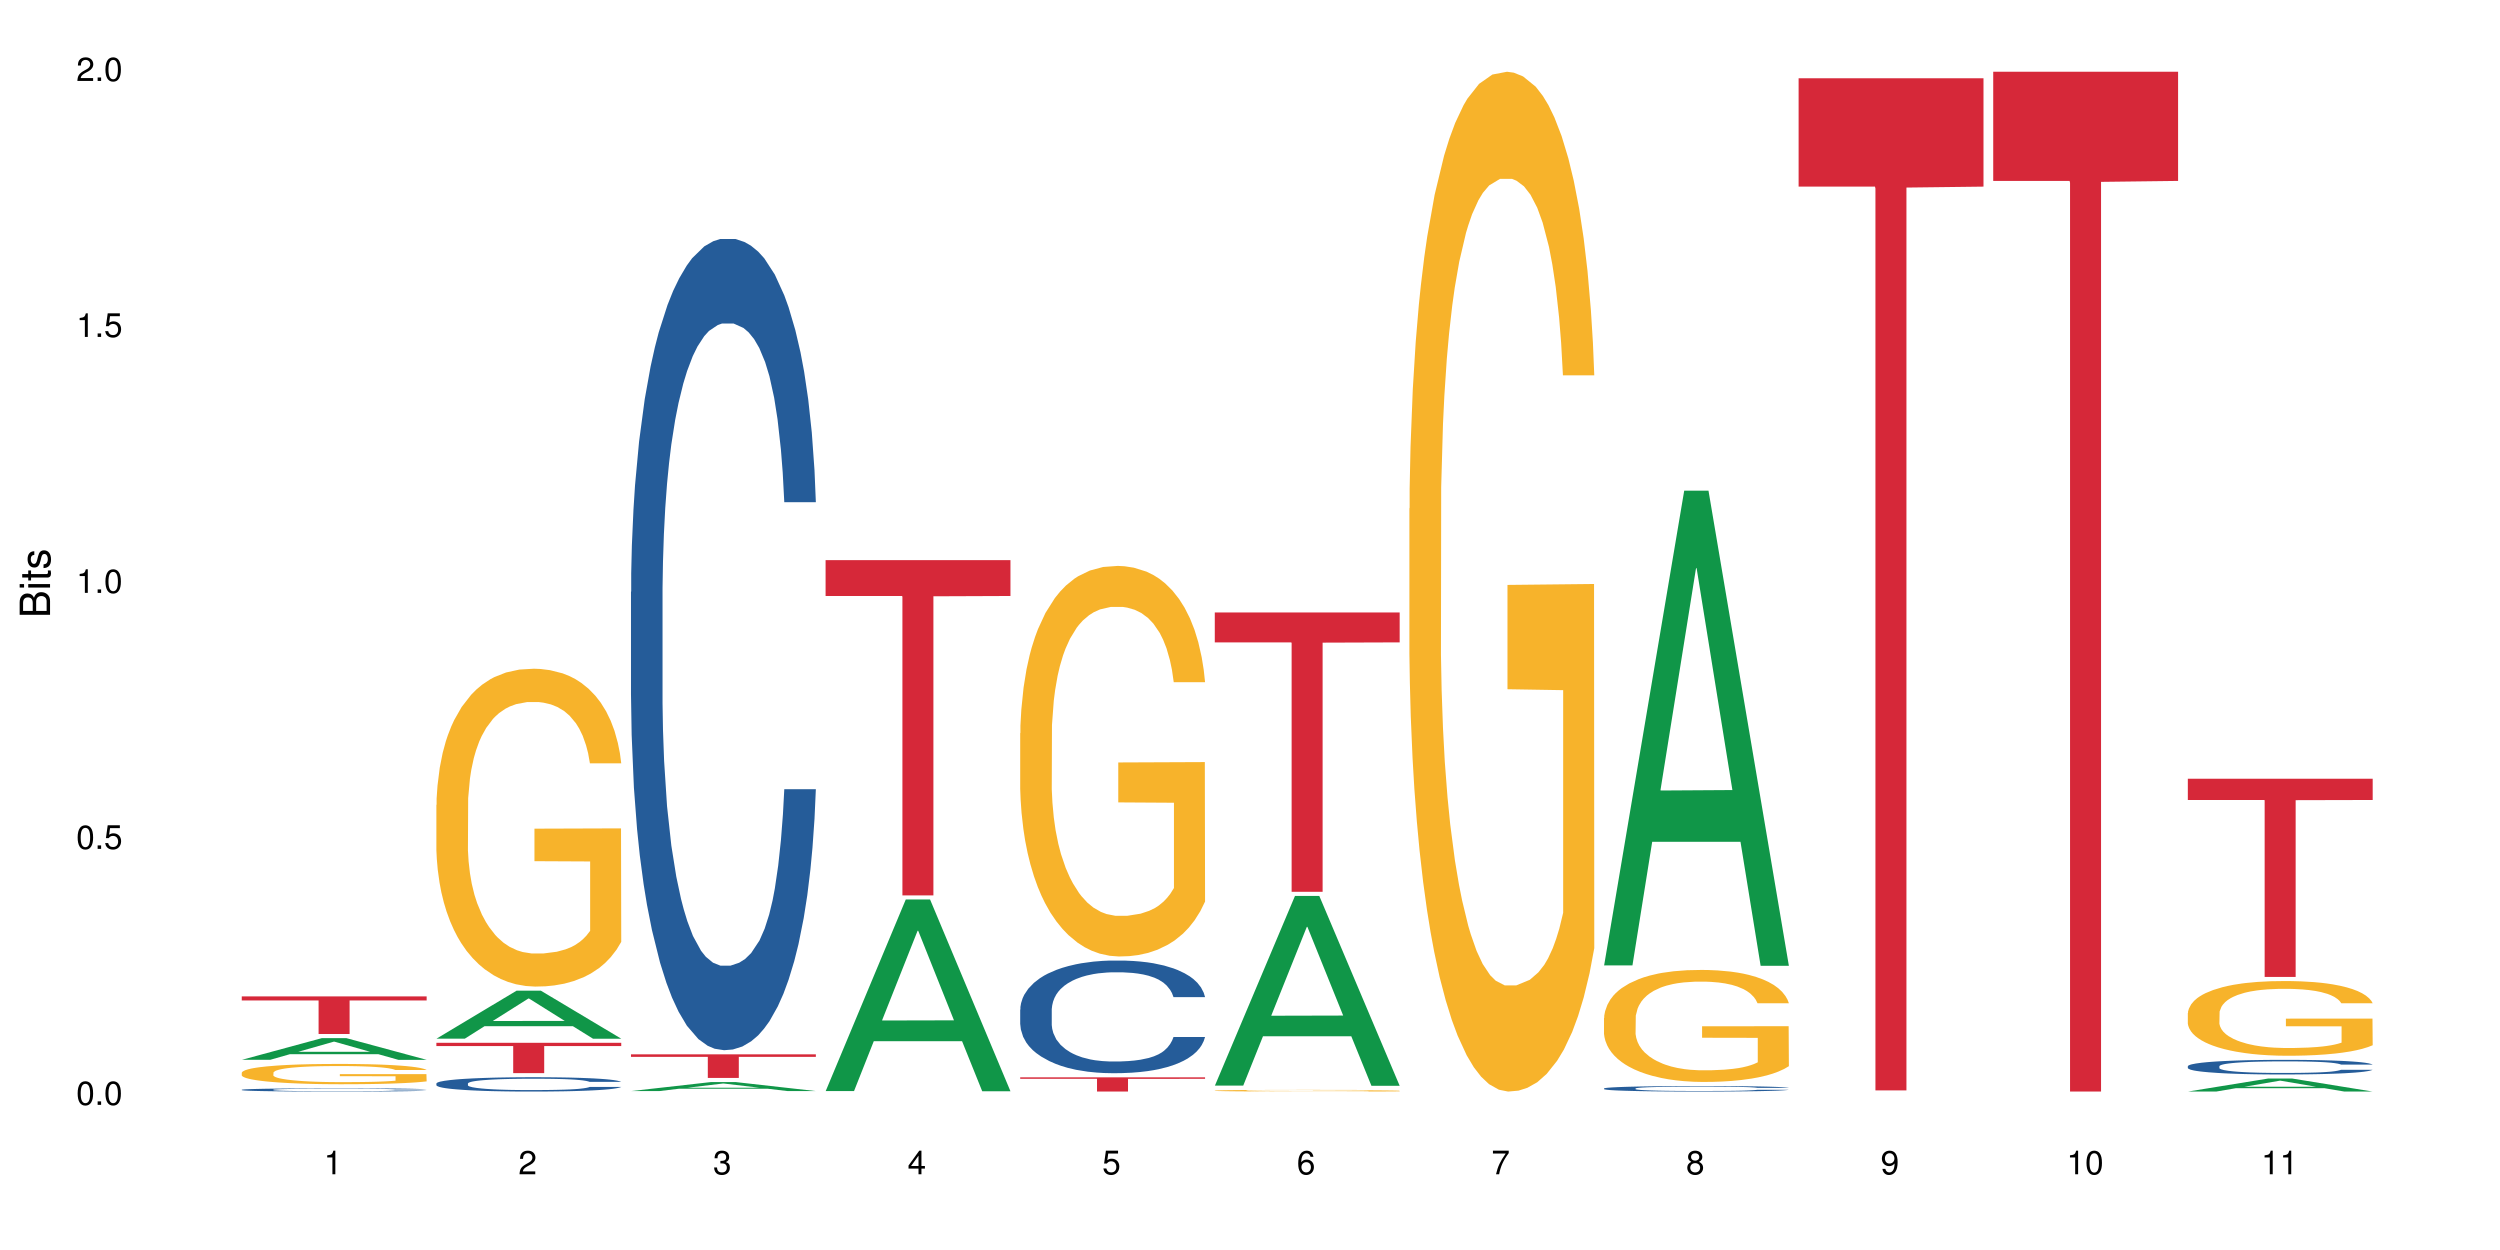 <?xml version="1.0" encoding="UTF-8"?>
<svg xmlns="http://www.w3.org/2000/svg" xmlns:xlink="http://www.w3.org/1999/xlink" width="720pt" height="360pt" viewBox="0 0 720 360" version="1.1">
<defs>
<g>
<symbol overflow="visible" id="glyph0-0">
<path style="stroke:none;" d=""/>
</symbol>
<symbol overflow="visible" id="glyph0-1">
<path style="stroke:none;" d="M 2.641 -6.797 C 2 -6.797 1.422 -6.531 1.078 -6.047 C 0.641 -5.453 0.406 -4.547 0.406 -3.297 C 0.406 -1 1.188 0.219 2.641 0.219 C 4.078 0.219 4.859 -1 4.859 -3.234 C 4.859 -4.562 4.656 -5.438 4.203 -6.047 C 3.844 -6.531 3.281 -6.797 2.641 -6.797 Z M 2.641 -6.047 C 3.547 -6.047 4 -5.125 4 -3.312 C 4 -1.375 3.562 -0.484 2.625 -0.484 C 1.734 -0.484 1.281 -1.422 1.281 -3.281 C 1.281 -5.141 1.734 -6.047 2.641 -6.047 Z M 2.641 -6.047 "/>
</symbol>
<symbol overflow="visible" id="glyph0-2">
<path style="stroke:none;" d="M 1.828 -1 L 0.828 -1 L 0.828 0 L 1.828 0 Z M 1.828 -1 "/>
</symbol>
<symbol overflow="visible" id="glyph0-3">
<path style="stroke:none;" d="M 4.562 -6.797 L 1.062 -6.797 L 0.547 -3.094 L 1.328 -3.094 C 1.719 -3.562 2.047 -3.734 2.578 -3.734 C 3.484 -3.734 4.062 -3.109 4.062 -2.094 C 4.062 -1.125 3.484 -0.531 2.578 -0.531 C 1.828 -0.531 1.375 -0.906 1.188 -1.672 L 0.328 -1.672 C 0.453 -1.109 0.547 -0.844 0.75 -0.594 C 1.125 -0.078 1.828 0.219 2.594 0.219 C 3.969 0.219 4.922 -0.781 4.922 -2.219 C 4.922 -3.562 4.031 -4.484 2.719 -4.484 C 2.25 -4.484 1.859 -4.359 1.469 -4.062 L 1.734 -5.969 L 4.562 -5.969 Z M 4.562 -6.797 "/>
</symbol>
<symbol overflow="visible" id="glyph0-4">
<path style="stroke:none;" d="M 2.484 -4.844 L 2.484 0 L 3.328 0 L 3.328 -6.797 L 2.766 -6.797 C 2.469 -5.75 2.281 -5.609 0.984 -5.453 L 0.984 -4.844 Z M 2.484 -4.844 "/>
</symbol>
<symbol overflow="visible" id="glyph0-5">
<path style="stroke:none;" d="M 4.859 -0.828 L 1.281 -0.828 C 1.359 -1.391 1.672 -1.75 2.5 -2.234 L 3.469 -2.75 C 4.406 -3.266 4.906 -3.969 4.906 -4.812 C 4.906 -5.375 4.672 -5.906 4.266 -6.266 C 3.859 -6.625 3.375 -6.797 2.719 -6.797 C 1.859 -6.797 1.219 -6.5 0.844 -5.922 C 0.609 -5.562 0.5 -5.125 0.484 -4.438 L 1.328 -4.438 C 1.359 -4.906 1.406 -5.188 1.531 -5.406 C 1.75 -5.812 2.188 -6.062 2.703 -6.062 C 3.469 -6.062 4.031 -5.516 4.031 -4.781 C 4.031 -4.25 3.719 -3.797 3.125 -3.438 L 2.234 -2.938 C 0.812 -2.141 0.406 -1.5 0.328 0 L 4.859 0 Z M 4.859 -0.828 "/>
</symbol>
<symbol overflow="visible" id="glyph0-6">
<path style="stroke:none;" d="M 2.125 -3.125 L 2.578 -3.125 C 3.516 -3.125 3.984 -2.703 3.984 -1.891 C 3.984 -1.031 3.469 -0.531 2.578 -0.531 C 1.656 -0.531 1.203 -0.984 1.156 -1.969 L 0.312 -1.969 C 0.344 -1.422 0.438 -1.078 0.609 -0.766 C 0.953 -0.109 1.625 0.219 2.547 0.219 C 3.953 0.219 4.859 -0.609 4.859 -1.906 C 4.859 -2.766 4.516 -3.25 3.703 -3.516 C 4.344 -3.766 4.656 -4.25 4.656 -4.938 C 4.656 -6.109 3.875 -6.797 2.578 -6.797 C 1.203 -6.797 0.484 -6.047 0.453 -4.609 L 1.297 -4.609 C 1.312 -5.016 1.344 -5.25 1.453 -5.453 C 1.641 -5.828 2.062 -6.062 2.594 -6.062 C 3.344 -6.062 3.797 -5.625 3.797 -4.906 C 3.797 -4.422 3.609 -4.141 3.25 -3.984 C 3.016 -3.891 2.719 -3.844 2.125 -3.844 Z M 2.125 -3.125 "/>
</symbol>
<symbol overflow="visible" id="glyph0-7">
<path style="stroke:none;" d="M 3.141 -1.625 L 3.141 0 L 3.984 0 L 3.984 -1.625 L 4.984 -1.625 L 4.984 -2.391 L 3.984 -2.391 L 3.984 -6.797 L 3.359 -6.797 L 0.266 -2.516 L 0.266 -1.625 Z M 3.141 -2.391 L 1 -2.391 L 3.141 -5.359 Z M 3.141 -2.391 "/>
</symbol>
<symbol overflow="visible" id="glyph0-8">
<path style="stroke:none;" d="M 4.781 -5.031 C 4.609 -6.141 3.891 -6.797 2.844 -6.797 C 2.094 -6.797 1.422 -6.438 1.031 -5.828 C 0.609 -5.172 0.406 -4.344 0.406 -3.094 C 0.406 -1.953 0.578 -1.234 0.984 -0.625 C 1.359 -0.078 1.953 0.219 2.703 0.219 C 3.984 0.219 4.922 -0.734 4.922 -2.078 C 4.922 -3.344 4.062 -4.234 2.844 -4.234 C 2.172 -4.234 1.641 -3.969 1.281 -3.469 C 1.281 -5.125 1.828 -6.047 2.797 -6.047 C 3.391 -6.047 3.797 -5.672 3.938 -5.031 Z M 2.734 -3.484 C 3.547 -3.484 4.062 -2.922 4.062 -2 C 4.062 -1.156 3.484 -0.531 2.703 -0.531 C 1.922 -0.531 1.328 -1.188 1.328 -2.047 C 1.328 -2.891 1.906 -3.484 2.734 -3.484 Z M 2.734 -3.484 "/>
</symbol>
<symbol overflow="visible" id="glyph0-9">
<path style="stroke:none;" d="M 4.984 -6.797 L 0.438 -6.797 L 0.438 -5.969 L 4.109 -5.969 C 2.5 -3.656 1.828 -2.234 1.328 0 L 2.219 0 C 2.594 -2.172 3.453 -4.047 4.984 -6.094 Z M 4.984 -6.797 "/>
</symbol>
<symbol overflow="visible" id="glyph0-10">
<path style="stroke:none;" d="M 3.75 -3.578 C 4.453 -4 4.688 -4.344 4.688 -4.984 C 4.688 -6.047 3.844 -6.797 2.641 -6.797 C 1.438 -6.797 0.594 -6.047 0.594 -4.984 C 0.594 -4.359 0.828 -4.016 1.516 -3.578 C 0.734 -3.203 0.359 -2.641 0.359 -1.891 C 0.359 -0.641 1.297 0.219 2.641 0.219 C 3.984 0.219 4.922 -0.641 4.922 -1.875 C 4.922 -2.641 4.531 -3.203 3.75 -3.578 Z M 2.641 -6.047 C 3.359 -6.047 3.812 -5.625 3.812 -4.969 C 3.812 -4.344 3.344 -3.922 2.641 -3.922 C 1.922 -3.922 1.453 -4.344 1.453 -4.984 C 1.453 -5.625 1.922 -6.047 2.641 -6.047 Z M 2.641 -3.203 C 3.484 -3.203 4.062 -2.672 4.062 -1.875 C 4.062 -1.062 3.484 -0.531 2.625 -0.531 C 1.797 -0.531 1.219 -1.078 1.219 -1.875 C 1.219 -2.672 1.797 -3.203 2.641 -3.203 Z M 2.641 -3.203 "/>
</symbol>
<symbol overflow="visible" id="glyph0-11">
<path style="stroke:none;" d="M 0.516 -1.547 C 0.672 -0.438 1.406 0.219 2.438 0.219 C 3.188 0.219 3.859 -0.141 4.266 -0.75 C 4.688 -1.406 4.891 -2.25 4.891 -3.484 C 4.891 -4.625 4.703 -5.359 4.312 -5.953 C 3.938 -6.5 3.344 -6.797 2.594 -6.797 C 1.297 -6.797 0.359 -5.844 0.359 -4.516 C 0.359 -3.25 1.234 -2.344 2.453 -2.344 C 3.094 -2.344 3.562 -2.578 4.016 -3.109 C 4 -1.453 3.469 -0.531 2.5 -0.531 C 1.906 -0.531 1.484 -0.906 1.359 -1.547 Z M 2.578 -6.062 C 3.375 -6.062 3.969 -5.406 3.969 -4.531 C 3.969 -3.688 3.375 -3.094 2.547 -3.094 C 1.734 -3.094 1.234 -3.672 1.234 -4.578 C 1.234 -5.438 1.797 -6.062 2.578 -6.062 Z M 2.578 -6.062 "/>
</symbol>
<symbol overflow="visible" id="glyph1-0">
<path style="stroke:none;" d=""/>
</symbol>
<symbol overflow="visible" id="glyph1-1">
<path style="stroke:none;" d="M 0 -0.953 L 0 -4.891 C 0 -5.719 -0.234 -6.344 -0.734 -6.797 C -1.188 -7.234 -1.812 -7.469 -2.5 -7.469 C -3.547 -7.469 -4.188 -7 -4.625 -5.875 C -4.984 -6.672 -5.641 -7.094 -6.531 -7.094 C -7.156 -7.094 -7.734 -6.859 -8.141 -6.391 C -8.562 -5.938 -8.75 -5.344 -8.75 -4.5 L -8.75 -0.953 Z M -4.984 -2.062 L -7.766 -2.062 L -7.766 -4.219 C -7.766 -4.844 -7.688 -5.203 -7.453 -5.5 C -7.219 -5.812 -6.859 -5.969 -6.375 -5.969 C -5.906 -5.969 -5.531 -5.812 -5.297 -5.5 C -5.062 -5.203 -4.984 -4.844 -4.984 -4.219 Z M -0.984 -2.062 L -4 -2.062 L -4 -4.781 C -4 -5.328 -3.859 -5.688 -3.578 -5.953 C -3.297 -6.219 -2.922 -6.359 -2.484 -6.359 C -2.062 -6.359 -1.688 -6.219 -1.406 -5.953 C -1.109 -5.688 -0.984 -5.328 -0.984 -4.781 Z M -0.984 -2.062 "/>
</symbol>
<symbol overflow="visible" id="glyph1-2">
<path style="stroke:none;" d="M -6.281 -1.797 L -6.281 -0.797 L 0 -0.797 L 0 -1.797 Z M -8.75 -1.797 L -8.75 -0.797 L -7.484 -0.797 L -7.484 -1.797 Z M -8.75 -1.797 "/>
</symbol>
<symbol overflow="visible" id="glyph1-3">
<path style="stroke:none;" d="M -6.281 -3.047 L -6.281 -2.016 L -8.016 -2.016 L -8.016 -1.016 L -6.281 -1.016 L -6.281 -0.172 L -5.469 -0.172 L -5.469 -1.016 L -0.719 -1.016 C -0.078 -1.016 0.281 -1.453 0.281 -2.234 C 0.281 -2.469 0.25 -2.719 0.188 -3.047 L -0.641 -3.047 C -0.609 -2.922 -0.594 -2.766 -0.594 -2.562 C -0.594 -2.141 -0.719 -2.016 -1.156 -2.016 L -5.469 -2.016 L -5.469 -3.047 Z M -6.281 -3.047 "/>
</symbol>
<symbol overflow="visible" id="glyph1-4">
<path style="stroke:none;" d="M -4.531 -5.25 C -5.766 -5.25 -6.469 -4.422 -6.469 -2.969 C -6.469 -1.516 -5.719 -0.562 -4.547 -0.562 C -3.562 -0.562 -3.094 -1.062 -2.734 -2.562 L -2.516 -3.484 C -2.344 -4.188 -2.094 -4.469 -1.625 -4.469 C -1.047 -4.469 -0.641 -3.875 -0.641 -3 C -0.641 -2.453 -0.797 -2 -1.062 -1.75 C -1.25 -1.594 -1.422 -1.531 -1.875 -1.469 L -1.875 -0.406 C -0.422 -0.453 0.281 -1.266 0.281 -2.922 C 0.281 -4.5 -0.5 -5.516 -1.719 -5.516 C -2.656 -5.516 -3.172 -4.984 -3.469 -3.734 L -3.703 -2.766 C -3.891 -1.953 -4.156 -1.609 -4.594 -1.609 C -5.172 -1.609 -5.547 -2.125 -5.547 -2.938 C -5.547 -3.75 -5.203 -4.172 -4.531 -4.203 Z M -4.531 -5.25 "/>
</symbol>
</g>
</defs>
<g id="surface73127">
<rect x="0" y="0" width="720" height="360" style="fill:rgb(100%,100%,100%);fill-opacity:1;stroke:none;"/>
<path style=" stroke:none;fill-rule:nonzero;fill:rgb(6.275%,58.824%,28.235%);fill-opacity:1;" d="M 69.629 305.227 L 69.688 305.223 L 92.723 298.977 L 99.723 298.977 L 122.875 305.234 L 114.738 305.234 L 108.938 303.602 L 83.508 303.602 L 77.82 305.227 L 69.629 305.227 L 85.957 302.926 L 106.605 302.918 L 96.309 300 L 96.195 299.996 L 96.082 300.012 L 85.898 302.918 L 85.957 302.926 Z M 69.629 305.227 "/>
<path style=" stroke:none;fill-rule:nonzero;fill:rgb(14.51%,36.078%,60%);fill-opacity:1;" d="M 69.629 313.844 L 69.695 313.844 L 69.695 313.824 L 69.891 313.793 L 70.344 313.75 L 70.797 313.723 L 71.969 313.672 L 73.59 313.625 L 75.277 313.586 L 76.512 313.562 L 77.617 313.547 L 80.148 313.516 L 81.773 313.5 L 83.523 313.484 L 85.668 313.473 L 87.227 313.461 L 90.73 313.449 L 93.328 313.441 L 99.691 313.441 L 102.289 313.445 L 104.172 313.449 L 106.25 313.453 L 108.004 313.461 L 111.055 313.48 L 113.781 313.504 L 115.016 313.52 L 116.965 313.543 L 118.457 313.57 L 119.496 313.594 L 120.664 313.625 L 121.703 313.664 L 122.484 313.707 L 122.875 313.742 L 113.781 313.742 L 113.328 313.707 L 112.809 313.684 L 111.836 313.648 L 110.859 313.621 L 109.496 313.598 L 108.266 313.582 L 106.574 313.566 L 105.082 313.555 L 103.523 313.547 L 102.031 313.543 L 99.172 313.539 L 94.629 313.539 L 92.098 313.547 L 90.73 313.551 L 88.785 313.562 L 87.422 313.574 L 85.797 313.59 L 84.695 313.605 L 83.328 313.629 L 82.355 313.648 L 81.254 313.676 L 80.602 313.695 L 80.02 313.723 L 79.5 313.75 L 79.109 313.777 L 78.852 313.809 L 78.719 313.84 L 78.719 313.973 L 78.852 314.004 L 79.176 314.039 L 80.02 314.09 L 81.254 314.137 L 82.68 314.172 L 84.043 314.195 L 84.824 314.211 L 85.863 314.223 L 87.484 314.238 L 89.824 314.258 L 91.188 314.262 L 93.266 314.27 L 95.406 314.273 L 98.266 314.273 L 100.797 314.27 L 102.484 314.266 L 104.238 314.258 L 106.641 314.246 L 108.133 314.23 L 109.434 314.215 L 110.406 314.199 L 111.055 314.184 L 112.031 314.16 L 112.809 314.129 L 113.395 314.102 L 113.781 314.07 L 122.875 314.07 L 122.484 314.105 L 121.898 314.137 L 121.316 314.164 L 120.406 314.191 L 119.367 314.219 L 117.875 314.25 L 116.641 314.27 L 115.016 314.289 L 113.523 314.305 L 111.898 314.32 L 109.496 314.336 L 107.938 314.348 L 106.25 314.355 L 104.238 314.359 L 101.707 314.367 L 98.977 314.371 L 96.445 314.371 L 93.719 314.367 L 91.707 314.367 L 89.043 314.359 L 85.73 314.344 L 83.328 314.328 L 81.445 314.309 L 79.824 314.293 L 78.004 314.27 L 75.668 314.234 L 74.238 314.203 L 73.266 314.18 L 72.16 314.148 L 71.383 314.117 L 70.473 314.07 L 69.824 314.008 L 69.629 313.961 Z M 69.629 313.844 "/>
<path style=" stroke:none;fill-rule:nonzero;fill:rgb(96.863%,70.196%,16.863%);fill-opacity:1;" d="M 69.629 308.918 L 69.695 308.91 L 69.695 308.805 L 69.953 308.566 L 70.602 308.234 L 71.449 307.961 L 72.355 307.746 L 72.941 307.637 L 73.914 307.477 L 74.758 307.359 L 76.902 307.117 L 79.629 306.895 L 81.121 306.797 L 82.809 306.707 L 85.215 306.605 L 86.316 306.566 L 89.691 306.48 L 93.523 306.43 L 97.746 306.414 L 99.691 306.418 L 102.355 306.438 L 105.992 306.496 L 108.07 306.551 L 109.691 306.605 L 111.379 306.676 L 113.457 306.781 L 115.406 306.91 L 116.965 307.035 L 118.523 307.199 L 119.82 307.367 L 120.926 307.555 L 121.898 307.781 L 122.484 307.965 L 122.875 308.152 L 113.848 308.152 L 113.328 307.965 L 112.742 307.82 L 111.77 307.645 L 110.797 307.52 L 109.82 307.418 L 108.004 307.277 L 106.445 307.191 L 104.496 307.117 L 102.613 307.07 L 100.473 307.035 L 99.172 307.027 L 95.73 307.027 L 92.613 307.062 L 90.797 307.105 L 89.5 307.148 L 87.68 307.23 L 86.578 307.293 L 85.926 307.336 L 83.98 307.5 L 82.68 307.652 L 81.965 307.754 L 81.059 307.914 L 80.406 308.059 L 79.695 308.27 L 79.305 308.43 L 78.785 308.793 L 78.719 309.754 L 78.914 309.957 L 79.305 310.176 L 79.824 310.371 L 80.602 310.574 L 81.383 310.727 L 82.746 310.938 L 83.914 311.074 L 84.824 311.164 L 86.578 311.309 L 87.289 311.359 L 88.98 311.453 L 90.73 311.527 L 92.875 311.594 L 94.5 311.625 L 97.094 311.652 L 100.406 311.652 L 104.305 311.621 L 106.77 311.578 L 108.457 311.535 L 109.562 311.496 L 110.926 311.438 L 111.898 311.383 L 112.809 311.324 L 113.914 311.234 L 113.914 309.957 L 97.875 309.953 L 97.875 309.355 L 122.809 309.352 L 122.875 311.438 L 121.512 311.582 L 119.82 311.723 L 118.199 311.828 L 116.512 311.918 L 114.109 312.02 L 112.16 312.086 L 109.172 312.16 L 106.445 312.207 L 103.59 312.238 L 101.055 312.254 L 98.07 312.262 L 95.406 312.25 L 92.551 312.219 L 90.277 312.176 L 88.199 312.121 L 86.121 312.051 L 83.523 311.941 L 81.836 311.848 L 80.082 311.738 L 78.332 311.605 L 76.773 311.461 L 75.734 311.348 L 74.695 311.219 L 73.59 311.059 L 72.551 310.879 L 71.773 310.711 L 71.059 310.523 L 70.539 310.348 L 70.02 310.109 L 69.758 309.914 L 69.629 309.75 Z M 69.629 308.918 "/>
<path style=" stroke:none;fill-rule:nonzero;fill:rgb(83.922%,15.686%,22.353%);fill-opacity:1;" d="M 69.629 286.969 L 122.875 286.969 L 122.875 288.125 L 100.684 288.137 L 100.684 297.801 L 91.754 297.801 L 91.754 288.148 L 91.625 288.125 L 69.629 288.125 Z M 69.629 286.969 "/>
<path style=" stroke:none;fill-rule:nonzero;fill:rgb(6.275%,58.824%,28.235%);fill-opacity:1;" d="M 125.676 299.137 L 125.734 299.121 L 148.77 285.316 L 155.77 285.316 L 178.918 299.148 L 170.785 299.148 L 164.984 295.539 L 139.555 295.539 L 133.867 299.137 L 125.676 299.137 L 142 294.043 L 162.652 294.031 L 152.355 287.574 L 152.242 287.562 L 152.129 287.602 L 141.945 294.031 L 142 294.043 Z M 125.676 299.137 "/>
<path style=" stroke:none;fill-rule:nonzero;fill:rgb(14.51%,36.078%,60%);fill-opacity:1;" d="M 125.676 312.039 L 125.742 312.035 L 125.742 311.945 L 125.934 311.801 L 126.391 311.621 L 126.844 311.496 L 128.012 311.273 L 129.637 311.059 L 131.324 310.891 L 132.559 310.793 L 133.664 310.719 L 136.195 310.578 L 137.816 310.508 L 139.57 310.445 L 141.715 310.379 L 143.273 310.34 L 146.777 310.281 L 149.375 310.254 L 151.391 310.242 L 155.738 310.242 L 158.336 310.258 L 160.219 310.277 L 162.297 310.309 L 164.051 310.34 L 167.102 310.426 L 169.828 310.531 L 171.062 310.59 L 173.012 310.707 L 174.504 310.82 L 175.543 310.918 L 176.711 311.059 L 177.75 311.227 L 178.531 311.422 L 178.918 311.582 L 169.828 311.582 L 169.375 311.434 L 168.855 311.316 L 167.883 311.16 L 166.906 311.051 L 165.543 310.941 L 164.309 310.871 L 162.621 310.797 L 161.129 310.754 L 159.57 310.719 L 158.078 310.695 L 155.219 310.672 L 151.906 310.672 L 150.676 310.68 L 148.141 310.711 L 146.777 310.738 L 144.832 310.789 L 143.469 310.84 L 141.844 310.914 L 140.738 310.98 L 139.375 311.078 L 138.402 311.164 L 137.297 311.289 L 136.648 311.383 L 136.066 311.488 L 135.547 311.613 L 135.156 311.746 L 134.895 311.883 L 134.766 312.02 L 134.766 312.605 L 134.895 312.742 L 135.219 312.898 L 136.066 313.129 L 137.297 313.328 L 138.727 313.488 L 140.09 313.602 L 140.871 313.652 L 141.91 313.715 L 143.531 313.789 L 145.871 313.863 L 147.234 313.895 L 149.312 313.926 L 151.453 313.941 L 154.312 313.941 L 156.844 313.926 L 158.531 313.906 L 160.285 313.875 L 162.688 313.812 L 164.18 313.754 L 165.48 313.68 L 166.453 313.609 L 167.102 313.547 L 168.074 313.43 L 168.855 313.305 L 169.441 313.172 L 169.828 313.043 L 178.918 313.043 L 178.531 313.195 L 177.945 313.34 L 177.363 313.449 L 176.453 313.582 L 175.414 313.699 L 173.922 313.832 L 172.688 313.918 L 171.062 314.012 L 169.57 314.082 L 167.945 314.148 L 165.543 314.223 L 163.984 314.262 L 162.297 314.297 L 160.285 314.324 L 157.754 314.352 L 155.023 314.367 L 152.492 314.371 L 149.766 314.363 L 147.754 314.348 L 145.09 314.312 L 141.777 314.246 L 139.375 314.176 L 137.492 314.102 L 135.871 314.027 L 134.051 313.926 L 131.715 313.758 L 130.285 313.633 L 129.312 313.527 L 128.207 313.379 L 127.43 313.246 L 126.52 313.035 L 125.871 312.766 L 125.676 312.559 Z M 125.676 312.039 "/>
<path style=" stroke:none;fill-rule:nonzero;fill:rgb(96.863%,70.196%,16.863%);fill-opacity:1;" d="M 125.676 231.801 L 125.742 231.715 L 125.742 230.043 L 126 226.281 L 126.648 221.098 L 127.492 216.832 L 128.402 213.488 L 128.988 211.734 L 129.961 209.227 L 130.805 207.387 L 132.949 203.625 L 135.676 200.113 L 137.168 198.609 L 138.855 197.188 L 141.258 195.598 L 142.363 195.012 L 145.738 193.676 L 149.57 192.84 L 153.793 192.59 L 155.738 192.672 L 158.402 193.008 L 162.039 193.926 L 164.117 194.762 L 165.738 195.598 L 167.426 196.684 L 169.504 198.355 L 171.453 200.363 L 173.012 202.371 L 174.57 204.879 L 175.867 207.555 L 176.973 210.48 L 177.945 213.992 L 178.531 216.918 L 178.918 219.844 L 169.895 219.844 L 169.375 216.918 L 168.789 214.66 L 167.816 211.902 L 166.844 209.895 L 165.867 208.305 L 164.051 206.133 L 162.492 204.793 L 160.543 203.625 L 158.66 202.871 L 156.52 202.371 L 155.219 202.203 L 151.777 202.203 L 148.66 202.789 L 146.844 203.457 L 145.543 204.125 L 143.727 205.379 L 142.621 206.383 L 141.973 207.051 L 140.027 209.645 L 138.727 211.984 L 138.012 213.574 L 137.105 216.082 L 136.453 218.34 L 135.738 221.684 L 135.352 224.191 L 134.832 229.875 L 134.766 244.926 L 134.961 248.102 L 135.352 251.531 L 135.871 254.539 L 136.648 257.719 L 137.43 260.141 L 138.793 263.402 L 139.961 265.574 L 140.871 266.996 L 142.621 269.254 L 143.336 270.008 L 145.023 271.512 L 146.777 272.684 L 148.922 273.688 L 150.543 274.188 L 153.141 274.605 L 156.453 274.605 L 160.348 274.105 L 162.816 273.434 L 164.504 272.766 L 165.609 272.18 L 166.973 271.262 L 167.945 270.426 L 168.855 269.504 L 169.961 268.086 L 169.961 248.102 L 153.922 248.02 L 153.922 238.656 L 178.855 238.57 L 178.918 271.262 L 177.555 273.52 L 175.867 275.691 L 174.246 277.363 L 172.555 278.785 L 170.152 280.375 L 168.207 281.379 L 165.219 282.547 L 162.492 283.301 L 159.637 283.801 L 157.102 284.055 L 154.117 284.137 L 151.453 283.969 L 148.598 283.469 L 146.324 282.797 L 144.246 281.961 L 142.168 280.875 L 139.57 279.121 L 137.883 277.699 L 136.129 275.941 L 134.375 273.852 L 132.816 271.594 L 131.777 269.84 L 130.742 267.832 L 129.637 265.324 L 128.598 262.484 L 127.82 259.891 L 127.105 256.965 L 126.586 254.207 L 126.066 250.441 L 125.805 247.434 L 125.676 244.84 Z M 125.676 231.801 "/>
<path style=" stroke:none;fill-rule:nonzero;fill:rgb(83.922%,15.686%,22.353%);fill-opacity:1;" d="M 125.676 300.328 L 178.918 300.328 L 178.918 301.262 L 156.73 301.273 L 156.73 309.062 L 147.801 309.062 L 147.801 301.281 L 147.672 301.262 L 125.676 301.262 Z M 125.676 300.328 "/>
<path style=" stroke:none;fill-rule:nonzero;fill:rgb(6.275%,58.824%,28.235%);fill-opacity:1;" d="M 181.723 314.227 L 181.777 314.227 L 204.816 311.629 L 211.812 311.629 L 234.965 314.23 L 226.832 314.23 L 221.031 313.551 L 195.602 313.551 L 189.914 314.227 L 181.723 314.227 L 198.047 313.27 L 218.695 313.266 L 208.402 312.051 L 208.289 312.051 L 208.172 312.059 L 197.992 313.266 L 198.047 313.27 Z M 181.723 314.227 "/>
<path style=" stroke:none;fill-rule:nonzero;fill:rgb(14.51%,36.078%,60%);fill-opacity:1;" d="M 181.723 170.48 L 181.785 170.27 L 181.785 165.145 L 181.98 157.027 L 182.438 146.777 L 182.891 139.73 L 184.059 127.129 L 185.684 114.957 L 187.371 105.559 L 188.605 100.008 L 189.707 95.734 L 192.242 87.832 L 193.863 83.777 L 195.617 80.145 L 197.762 76.516 L 199.32 74.379 L 202.824 70.961 L 205.422 69.469 L 207.434 68.828 L 211.785 68.828 L 214.383 69.68 L 216.266 70.75 L 218.344 72.457 L 220.098 74.379 L 223.148 79.078 L 225.875 85.059 L 227.109 88.473 L 229.059 95.094 L 230.551 101.5 L 231.59 107.055 L 232.758 114.957 L 233.797 124.566 L 234.578 135.457 L 234.965 144.641 L 225.875 144.641 L 225.422 136.098 L 224.902 129.477 L 223.926 120.723 L 222.953 114.527 L 221.59 108.336 L 220.355 104.277 L 218.668 100.219 L 217.176 97.656 L 215.617 95.734 L 214.121 94.453 L 211.266 93.172 L 207.953 93.172 L 206.723 93.602 L 204.188 95.309 L 202.824 96.805 L 200.875 99.793 L 199.512 102.57 L 197.891 106.84 L 196.785 110.473 L 195.422 116.023 L 194.449 120.938 L 193.344 127.984 L 192.695 133.32 L 192.109 139.301 L 191.59 146.348 L 191.203 153.824 L 190.941 161.727 L 190.812 169.414 L 190.812 202.516 L 190.941 210.203 L 191.266 219.172 L 192.109 232.199 L 193.344 243.52 L 194.773 252.488 L 196.137 258.895 L 196.918 261.887 L 197.953 265.301 L 199.578 269.574 L 201.914 273.844 L 203.281 275.555 L 205.355 277.262 L 207.5 278.117 L 210.355 278.117 L 212.891 277.262 L 214.578 276.195 L 216.332 274.484 L 218.734 270.855 L 220.227 267.438 L 221.523 263.379 L 222.5 259.324 L 223.148 255.906 L 224.121 249.285 L 224.902 242.023 L 225.484 234.551 L 225.875 227.289 L 234.965 227.289 L 234.578 235.832 L 233.992 244.16 L 233.406 250.352 L 232.5 257.828 L 231.461 264.449 L 229.965 271.922 L 228.734 276.836 L 227.109 282.172 L 225.617 286.23 L 223.992 289.863 L 221.59 294.133 L 220.031 296.27 L 218.344 298.191 L 216.332 299.898 L 213.797 301.395 L 211.07 302.25 L 208.539 302.461 L 205.812 302.035 L 203.801 301.18 L 201.137 299.258 L 197.824 295.414 L 195.422 291.355 L 193.539 287.301 L 191.918 283.027 L 190.098 277.262 L 187.762 267.863 L 186.332 260.605 L 185.359 254.625 L 184.254 246.297 L 183.477 238.82 L 182.566 226.863 L 181.918 211.699 L 181.723 199.953 Z M 181.723 170.48 "/>
<path style=" stroke:none;fill-rule:nonzero;fill:rgb(83.922%,15.686%,22.353%);fill-opacity:1;" d="M 181.723 303.641 L 234.965 303.641 L 234.965 304.371 L 212.777 304.375 L 212.777 310.449 L 203.848 310.449 L 203.848 304.383 L 203.719 304.371 L 181.723 304.371 Z M 181.723 303.641 "/>
<path style=" stroke:none;fill-rule:nonzero;fill:rgb(6.275%,58.824%,28.235%);fill-opacity:1;" d="M 237.77 314.23 L 237.824 314.18 L 260.863 259.055 L 267.859 259.055 L 291.012 314.281 L 282.879 314.281 L 277.074 299.867 L 251.648 299.867 L 245.961 314.23 L 237.77 314.23 L 254.094 293.902 L 274.742 293.852 L 264.449 268.078 L 264.332 268.027 L 264.219 268.184 L 254.039 293.852 L 254.094 293.902 Z M 237.77 314.23 "/>
<path style=" stroke:none;fill-rule:nonzero;fill:rgb(83.922%,15.686%,22.353%);fill-opacity:1;" d="M 237.77 161.309 L 291.012 161.309 L 291.012 171.645 L 268.82 171.734 L 268.82 257.875 L 259.895 257.875 L 259.895 171.824 L 259.766 171.645 L 237.77 171.645 Z M 237.77 161.309 "/>
<path style=" stroke:none;fill-rule:nonzero;fill:rgb(14.51%,36.078%,60%);fill-opacity:1;" d="M 293.816 290.762 L 293.879 290.734 L 293.879 290.02 L 294.074 288.895 L 294.527 287.473 L 294.984 286.492 L 296.152 284.742 L 297.777 283.055 L 299.465 281.75 L 300.699 280.977 L 301.801 280.387 L 304.332 279.289 L 305.957 278.727 L 307.711 278.223 L 309.852 277.719 L 311.41 277.422 L 314.918 276.945 L 317.516 276.738 L 319.527 276.648 L 323.879 276.648 L 326.477 276.77 L 328.359 276.918 L 330.438 277.152 L 332.191 277.422 L 335.242 278.074 L 337.969 278.902 L 339.203 279.379 L 341.148 280.297 L 342.645 281.188 L 343.684 281.957 L 344.852 283.055 L 345.891 284.387 L 346.668 285.898 L 347.059 287.176 L 337.969 287.176 L 337.516 285.988 L 336.996 285.07 L 336.02 283.855 L 335.047 282.996 L 333.684 282.133 L 332.449 281.57 L 330.762 281.008 L 329.266 280.652 L 327.711 280.387 L 326.215 280.207 L 323.359 280.031 L 320.047 280.031 L 318.812 280.09 L 316.281 280.324 L 314.918 280.535 L 312.969 280.949 L 311.605 281.336 L 309.984 281.926 L 308.879 282.43 L 307.516 283.203 L 306.543 283.883 L 305.438 284.863 L 304.789 285.605 L 304.203 286.434 L 303.684 287.414 L 303.293 288.449 L 303.035 289.547 L 302.906 290.613 L 302.906 295.211 L 303.035 296.277 L 303.359 297.523 L 304.203 299.332 L 305.438 300.902 L 306.867 302.148 L 308.23 303.039 L 309.008 303.453 L 310.047 303.926 L 311.672 304.52 L 314.008 305.113 L 315.371 305.352 L 317.449 305.586 L 319.594 305.707 L 322.449 305.707 L 324.98 305.586 L 326.672 305.438 L 328.422 305.203 L 330.824 304.699 L 332.32 304.223 L 333.617 303.66 L 334.594 303.098 L 335.242 302.621 L 336.215 301.703 L 336.996 300.695 L 337.578 299.656 L 337.969 298.648 L 347.059 298.648 L 346.668 299.836 L 346.086 300.992 L 345.5 301.852 L 344.59 302.891 L 343.551 303.809 L 342.059 304.848 L 340.824 305.527 L 339.203 306.27 L 337.707 306.832 L 336.086 307.336 L 333.684 307.93 L 332.125 308.227 L 330.438 308.492 L 328.422 308.73 L 325.891 308.938 L 323.164 309.055 L 320.633 309.086 L 317.906 309.027 L 315.891 308.906 L 313.23 308.641 L 309.918 308.105 L 307.516 307.543 L 305.633 306.98 L 304.008 306.387 L 302.191 305.586 L 299.852 304.281 L 298.426 303.273 L 297.449 302.445 L 296.348 301.289 L 295.566 300.25 L 294.66 298.59 L 294.008 296.484 L 293.816 294.855 Z M 293.816 290.762 "/>
<path style=" stroke:none;fill-rule:nonzero;fill:rgb(96.863%,70.196%,16.863%);fill-opacity:1;" d="M 293.816 211.16 L 293.879 211.059 L 293.879 209.004 L 294.141 204.379 L 294.789 198.012 L 295.633 192.773 L 296.543 188.664 L 297.125 186.504 L 298.102 183.422 L 298.945 181.164 L 301.086 176.539 L 303.812 172.227 L 305.309 170.375 L 306.996 168.629 L 309.398 166.68 L 310.504 165.961 L 313.879 164.316 L 317.711 163.289 L 321.93 162.98 L 323.879 163.082 L 326.539 163.492 L 330.176 164.625 L 332.254 165.652 L 333.879 166.68 L 335.566 168.012 L 337.645 170.066 L 339.59 172.535 L 341.148 175 L 342.707 178.082 L 344.008 181.367 L 345.109 184.965 L 346.086 189.277 L 346.668 192.875 L 347.059 196.469 L 338.035 196.469 L 337.516 192.875 L 336.93 190.102 L 335.957 186.711 L 334.98 184.246 L 334.008 182.293 L 332.191 179.621 L 330.633 177.977 L 328.684 176.539 L 326.801 175.617 L 324.656 175 L 323.359 174.793 L 319.918 174.793 L 316.801 175.512 L 314.984 176.336 L 313.684 177.156 L 311.867 178.699 L 310.762 179.93 L 310.113 180.754 L 308.164 183.938 L 306.867 186.812 L 306.152 188.766 L 305.242 191.848 L 304.594 194.621 L 303.879 198.73 L 303.488 201.812 L 302.969 208.797 L 302.906 227.289 L 303.102 231.191 L 303.488 235.406 L 304.008 239.102 L 304.789 243.008 L 305.566 245.984 L 306.93 249.992 L 308.102 252.664 L 309.008 254.41 L 310.762 257.184 L 311.477 258.109 L 313.164 259.957 L 314.918 261.395 L 317.059 262.629 L 318.684 263.246 L 321.281 263.758 L 324.594 263.758 L 328.488 263.141 L 330.957 262.32 L 332.645 261.5 L 333.746 260.781 L 335.113 259.648 L 336.086 258.621 L 336.996 257.492 L 338.098 255.746 L 338.098 231.191 L 322.059 231.09 L 322.059 219.586 L 346.992 219.48 L 347.059 259.648 L 345.695 262.422 L 344.008 265.094 L 342.383 267.148 L 340.695 268.895 L 338.293 270.848 L 336.344 272.078 L 333.359 273.52 L 330.633 274.441 L 327.773 275.059 L 325.242 275.367 L 322.254 275.469 L 319.594 275.266 L 316.734 274.648 L 314.465 273.828 L 312.387 272.801 L 310.309 271.465 L 307.711 269.305 L 306.023 267.559 L 304.27 265.402 L 302.516 262.836 L 300.957 260.059 L 299.918 257.902 L 298.879 255.438 L 297.777 252.355 L 296.738 248.863 L 295.957 245.68 L 295.242 242.082 L 294.723 238.691 L 294.203 234.07 L 293.945 230.371 L 293.816 227.188 Z M 293.816 211.16 "/>
<path style=" stroke:none;fill-rule:nonzero;fill:rgb(83.922%,15.686%,22.353%);fill-opacity:1;" d="M 293.816 310.266 L 347.059 310.266 L 347.059 310.703 L 324.867 310.707 L 324.867 314.371 L 315.941 314.371 L 315.941 310.711 L 315.812 310.703 L 293.816 310.703 Z M 293.816 310.266 "/>
<path style=" stroke:none;fill-rule:nonzero;fill:rgb(6.275%,58.824%,28.235%);fill-opacity:1;" d="M 349.859 312.66 L 349.918 312.609 L 372.957 258.023 L 379.953 258.023 L 403.105 312.711 L 394.973 312.711 L 389.168 298.438 L 363.742 298.438 L 358.051 312.66 L 349.859 312.66 L 366.188 292.531 L 386.836 292.48 L 376.539 266.957 L 376.426 266.906 L 376.312 267.062 L 366.129 292.48 L 366.188 292.531 Z M 349.859 312.66 "/>
<path style=" stroke:none;fill-rule:nonzero;fill:rgb(96.863%,70.196%,16.863%);fill-opacity:1;" d="M 349.859 314.098 L 349.926 314.098 L 349.926 314.086 L 350.188 314.066 L 350.836 314.039 L 351.68 314.02 L 352.59 314 L 353.172 313.992 L 354.148 313.977 L 354.992 313.969 L 357.133 313.949 L 359.859 313.93 L 361.355 313.922 L 363.043 313.914 L 365.445 313.906 L 366.547 313.902 L 369.926 313.895 L 373.758 313.891 L 379.926 313.891 L 382.586 313.895 L 386.223 313.898 L 388.301 313.902 L 389.926 313.906 L 391.613 313.914 L 393.691 313.922 L 395.637 313.93 L 397.195 313.941 L 398.754 313.957 L 400.055 313.969 L 401.156 313.984 L 402.133 314.004 L 402.715 314.02 L 403.105 314.035 L 394.078 314.035 L 393.559 314.02 L 392.977 314.008 L 392 313.992 L 391.027 313.98 L 390.055 313.973 L 388.234 313.961 L 386.676 313.953 L 384.73 313.949 L 382.848 313.945 L 380.703 313.941 L 375.965 313.941 L 372.848 313.945 L 371.027 313.949 L 369.73 313.953 L 367.914 313.957 L 366.809 313.965 L 366.16 313.965 L 364.211 313.98 L 362.914 313.992 L 362.199 314 L 361.289 314.016 L 360.641 314.027 L 359.926 314.043 L 359.535 314.055 L 359.016 314.086 L 358.953 314.164 L 359.145 314.184 L 359.535 314.199 L 360.055 314.215 L 360.836 314.23 L 361.613 314.246 L 362.977 314.262 L 364.145 314.273 L 365.055 314.281 L 366.809 314.293 L 367.523 314.297 L 369.211 314.305 L 370.965 314.312 L 373.105 314.316 L 374.73 314.32 L 380.641 314.32 L 384.535 314.316 L 387.004 314.316 L 388.691 314.312 L 389.793 314.309 L 391.156 314.305 L 392.133 314.297 L 393.039 314.293 L 394.145 314.285 L 394.145 314.184 L 378.105 314.18 L 378.105 314.133 L 403.039 314.133 L 403.105 314.305 L 401.742 314.316 L 400.055 314.328 L 398.43 314.336 L 396.742 314.344 L 394.34 314.352 L 392.391 314.355 L 389.406 314.363 L 386.676 314.367 L 383.82 314.367 L 381.289 314.371 L 375.641 314.371 L 372.781 314.367 L 370.508 314.363 L 368.434 314.359 L 366.355 314.355 L 363.758 314.344 L 362.066 314.336 L 360.316 314.328 L 358.562 314.316 L 355.965 314.297 L 354.926 314.285 L 353.82 314.273 L 352.781 314.258 L 352.004 314.242 L 351.289 314.227 L 350.77 314.215 L 350.25 314.195 L 349.992 314.18 L 349.859 314.164 Z M 349.859 314.098 "/>
<path style=" stroke:none;fill-rule:nonzero;fill:rgb(83.922%,15.686%,22.353%);fill-opacity:1;" d="M 349.859 176.395 L 403.105 176.395 L 403.105 185.004 L 380.914 185.082 L 380.914 256.844 L 371.988 256.844 L 371.988 185.156 L 371.859 185.004 L 349.859 185.004 Z M 349.859 176.395 "/>
<path style=" stroke:none;fill-rule:nonzero;fill:rgb(96.863%,70.196%,16.863%);fill-opacity:1;" d="M 405.906 146.461 L 405.973 146.191 L 405.973 140.828 L 406.23 128.758 L 406.883 112.129 L 407.727 98.449 L 408.633 87.719 L 409.219 82.086 L 410.191 74.039 L 411.039 68.141 L 413.18 56.07 L 415.906 44.805 L 417.402 39.977 L 419.09 35.414 L 421.492 30.32 L 422.594 28.441 L 425.973 24.148 L 429.801 21.469 L 434.023 20.664 L 435.973 20.93 L 438.633 22.004 L 442.27 24.953 L 444.348 27.637 L 445.969 30.32 L 447.66 33.805 L 449.738 39.172 L 451.684 45.609 L 453.242 52.047 L 454.801 60.094 L 456.102 68.676 L 457.203 78.062 L 458.176 89.328 L 458.762 98.715 L 459.152 108.105 L 450.125 108.105 L 449.605 98.715 L 449.023 91.477 L 448.047 82.625 L 447.074 76.188 L 446.102 71.09 L 444.281 64.117 L 442.723 59.824 L 440.777 56.07 L 438.895 53.656 L 436.75 52.047 L 435.453 51.508 L 432.012 51.508 L 428.895 53.387 L 427.074 55.531 L 425.777 57.68 L 423.957 61.703 L 422.855 64.922 L 422.207 67.066 L 420.258 75.383 L 418.957 82.891 L 418.246 87.988 L 417.336 96.035 L 416.688 103.277 L 415.973 114.004 L 415.582 122.051 L 415.062 140.293 L 414.996 188.574 L 415.191 198.766 L 415.582 209.762 L 416.102 219.418 L 416.883 229.609 L 417.66 237.391 L 419.023 247.852 L 420.191 254.824 L 421.102 259.383 L 422.855 266.625 L 423.57 269.039 L 425.258 273.867 L 427.012 277.625 L 429.152 280.844 L 430.777 282.453 L 433.375 283.793 L 436.684 283.793 L 440.582 282.184 L 443.047 280.039 L 444.738 277.891 L 445.84 276.016 L 447.203 273.062 L 448.18 270.383 L 449.086 267.43 L 450.191 262.871 L 450.191 198.766 L 434.152 198.496 L 434.152 168.457 L 459.086 168.188 L 459.152 273.062 L 457.789 280.305 L 456.102 287.281 L 454.477 292.645 L 452.789 297.203 L 450.387 302.301 L 448.438 305.52 L 445.449 309.273 L 442.723 311.688 L 439.867 313.297 L 437.336 314.102 L 434.348 314.371 L 431.684 313.836 L 428.828 312.227 L 426.555 310.078 L 424.477 307.398 L 422.398 303.91 L 419.805 298.277 L 418.113 293.719 L 416.363 288.086 L 414.609 281.379 L 413.051 274.137 L 412.012 268.504 L 410.973 262.066 L 409.867 254.02 L 408.828 244.898 L 408.051 236.586 L 407.336 227.195 L 406.816 218.344 L 406.297 206.277 L 406.039 196.621 L 405.906 188.305 Z M 405.906 146.461 "/>
<path style=" stroke:none;fill-rule:nonzero;fill:rgb(6.275%,58.824%,28.235%);fill-opacity:1;" d="M 461.953 278.031 L 462.012 277.902 L 485.051 141.32 L 492.047 141.32 L 515.199 278.16 L 507.062 278.16 L 501.262 242.441 L 475.832 242.441 L 470.145 278.031 L 461.953 278.031 L 478.281 227.664 L 498.93 227.535 L 488.633 163.676 L 488.52 163.547 L 488.406 163.934 L 478.223 227.535 L 478.281 227.664 Z M 461.953 278.031 "/>
<path style=" stroke:none;fill-rule:nonzero;fill:rgb(14.51%,36.078%,60%);fill-opacity:1;" d="M 461.953 313.473 L 462.02 313.469 L 462.02 313.438 L 462.215 313.379 L 462.668 313.312 L 463.121 313.262 L 464.293 313.176 L 465.914 313.094 L 467.602 313.031 L 468.836 312.992 L 469.941 312.965 L 472.473 312.91 L 474.098 312.883 L 475.848 312.855 L 477.992 312.832 L 479.551 312.816 L 483.059 312.793 L 485.652 312.785 L 487.668 312.781 L 492.016 312.781 L 494.613 312.785 L 496.496 312.793 L 498.574 312.805 L 500.328 312.816 L 503.379 312.852 L 506.109 312.891 L 507.34 312.914 L 509.289 312.957 L 510.781 313.004 L 511.82 313.039 L 512.992 313.094 L 514.027 313.16 L 514.809 313.234 L 515.199 313.297 L 506.109 313.297 L 505.652 313.238 L 505.133 313.191 L 504.16 313.133 L 503.188 313.09 L 501.82 313.051 L 500.59 313.02 L 498.898 312.992 L 497.406 312.977 L 495.848 312.965 L 494.355 312.953 L 491.496 312.945 L 488.188 312.945 L 486.953 312.949 L 484.422 312.961 L 483.059 312.969 L 481.109 312.992 L 479.746 313.008 L 478.121 313.039 L 477.02 313.062 L 475.656 313.102 L 474.68 313.133 L 473.578 313.184 L 472.926 313.219 L 472.344 313.262 L 471.824 313.309 L 471.434 313.359 L 471.176 313.414 L 471.043 313.465 L 471.043 313.691 L 471.176 313.742 L 471.5 313.805 L 472.344 313.891 L 473.578 313.969 L 475.004 314.031 L 476.367 314.074 L 477.148 314.094 L 478.188 314.117 L 479.809 314.148 L 482.148 314.176 L 483.512 314.188 L 485.59 314.199 L 487.73 314.203 L 490.59 314.203 L 493.121 314.199 L 494.809 314.191 L 496.562 314.18 L 498.965 314.156 L 500.457 314.133 L 501.758 314.105 L 502.73 314.078 L 503.379 314.055 L 504.355 314.008 L 505.133 313.961 L 505.719 313.91 L 506.109 313.859 L 515.199 313.859 L 514.809 313.918 L 514.223 313.973 L 513.641 314.016 L 512.73 314.066 L 511.691 314.113 L 510.199 314.164 L 508.965 314.195 L 507.34 314.234 L 505.848 314.262 L 504.223 314.285 L 501.82 314.312 L 500.262 314.328 L 498.574 314.34 L 496.562 314.352 L 494.031 314.363 L 491.305 314.371 L 488.77 314.371 L 486.043 314.367 L 484.031 314.363 L 481.367 314.348 L 478.059 314.324 L 475.656 314.297 L 473.77 314.266 L 472.148 314.238 L 470.332 314.199 L 467.992 314.137 L 466.562 314.086 L 465.59 314.047 L 464.484 313.988 L 463.707 313.938 L 462.797 313.855 L 462.148 313.754 L 461.953 313.672 Z M 461.953 313.473 "/>
<path style=" stroke:none;fill-rule:nonzero;fill:rgb(96.863%,70.196%,16.863%);fill-opacity:1;" d="M 461.953 293.156 L 462.02 293.129 L 462.02 292.539 L 462.277 291.211 L 462.93 289.387 L 463.773 287.883 L 464.68 286.703 L 465.266 286.086 L 466.238 285.203 L 467.082 284.555 L 469.227 283.227 L 471.953 281.992 L 473.445 281.461 L 475.137 280.961 L 477.539 280.398 L 478.641 280.191 L 482.02 279.723 L 485.848 279.426 L 490.07 279.34 L 492.016 279.367 L 494.68 279.484 L 498.316 279.809 L 500.395 280.105 L 502.016 280.398 L 503.703 280.781 L 505.781 281.371 L 507.73 282.078 L 509.289 282.785 L 510.848 283.668 L 512.145 284.613 L 513.25 285.645 L 514.223 286.883 L 514.809 287.914 L 515.199 288.945 L 506.172 288.945 L 505.652 287.914 L 505.07 287.117 L 504.094 286.145 L 503.121 285.438 L 502.148 284.879 L 500.328 284.113 L 498.77 283.641 L 496.82 283.227 L 494.938 282.961 L 492.797 282.785 L 491.496 282.727 L 488.055 282.727 L 484.941 282.934 L 483.121 283.168 L 481.824 283.406 L 480.004 283.848 L 478.902 284.199 L 478.25 284.438 L 476.305 285.348 L 475.004 286.176 L 474.289 286.734 L 473.383 287.617 L 472.734 288.414 L 472.02 289.594 L 471.629 290.477 L 471.109 292.48 L 471.043 297.781 L 471.238 298.902 L 471.629 300.109 L 472.148 301.172 L 472.926 302.289 L 473.707 303.145 L 475.07 304.293 L 476.238 305.059 L 477.148 305.562 L 478.902 306.355 L 479.617 306.621 L 481.305 307.152 L 483.059 307.562 L 485.199 307.918 L 486.824 308.094 L 489.422 308.242 L 492.73 308.242 L 496.629 308.066 L 499.094 307.828 L 500.781 307.594 L 501.887 307.387 L 503.25 307.062 L 504.223 306.77 L 505.133 306.445 L 506.238 305.945 L 506.238 298.902 L 490.199 298.871 L 490.199 295.574 L 515.133 295.543 L 515.199 307.062 L 513.836 307.859 L 512.145 308.625 L 510.523 309.215 L 508.836 309.715 L 506.434 310.273 L 504.484 310.629 L 501.496 311.039 L 498.77 311.305 L 495.914 311.484 L 493.383 311.57 L 490.395 311.602 L 487.73 311.543 L 484.875 311.363 L 482.602 311.129 L 480.523 310.836 L 478.445 310.453 L 475.848 309.832 L 474.16 309.332 L 472.406 308.715 L 470.656 307.977 L 469.098 307.18 L 468.059 306.562 L 467.02 305.855 L 465.914 304.973 L 464.875 303.969 L 464.098 303.055 L 463.383 302.023 L 462.863 301.055 L 462.344 299.727 L 462.082 298.668 L 461.953 297.754 Z M 461.953 293.156 "/>
<path style=" stroke:none;fill-rule:nonzero;fill:rgb(83.922%,15.686%,22.353%);fill-opacity:1;" d="M 518 22.543 L 571.246 22.543 L 571.246 53.746 L 549.055 54.02 L 549.055 314.039 L 540.125 314.039 L 540.125 54.293 L 539.996 53.746 L 518 53.746 Z M 518 22.543 "/>
<path style=" stroke:none;fill-rule:nonzero;fill:rgb(83.922%,15.686%,22.353%);fill-opacity:1;" d="M 574.047 20.664 L 627.289 20.664 L 627.289 52.102 L 605.102 52.379 L 605.102 314.371 L 596.172 314.371 L 596.172 52.652 L 596.043 52.102 L 574.047 52.102 Z M 574.047 20.664 "/>
<path style=" stroke:none;fill-rule:nonzero;fill:rgb(6.275%,58.824%,28.235%);fill-opacity:1;" d="M 630.094 314.367 L 630.148 314.363 L 653.188 310.625 L 660.184 310.625 L 683.336 314.371 L 675.203 314.371 L 669.398 313.395 L 643.973 313.395 L 638.285 314.367 L 630.094 314.367 L 646.418 312.988 L 667.066 312.984 L 656.773 311.238 L 656.656 311.234 L 656.543 311.246 L 646.363 312.984 L 646.418 312.988 Z M 630.094 314.367 "/>
<path style=" stroke:none;fill-rule:nonzero;fill:rgb(14.51%,36.078%,60%);fill-opacity:1;" d="M 630.094 307.07 L 630.156 307.066 L 630.156 306.973 L 630.352 306.828 L 630.809 306.641 L 631.262 306.516 L 632.43 306.289 L 634.055 306.066 L 635.742 305.898 L 636.977 305.801 L 638.078 305.723 L 640.613 305.578 L 642.234 305.508 L 643.988 305.441 L 646.133 305.375 L 647.691 305.336 L 651.195 305.277 L 653.793 305.25 L 655.805 305.238 L 660.156 305.238 L 662.754 305.254 L 664.637 305.273 L 666.715 305.301 L 668.469 305.336 L 671.52 305.422 L 674.246 305.531 L 675.48 305.59 L 677.43 305.711 L 678.922 305.824 L 679.961 305.926 L 681.129 306.066 L 682.168 306.242 L 682.949 306.438 L 683.336 306.602 L 674.246 306.602 L 673.793 306.449 L 673.273 306.328 L 672.297 306.172 L 671.324 306.062 L 669.961 305.949 L 668.727 305.875 L 667.039 305.805 L 665.547 305.758 L 663.988 305.723 L 662.492 305.699 L 659.637 305.676 L 656.324 305.676 L 655.09 305.684 L 652.559 305.715 L 651.195 305.742 L 649.246 305.797 L 647.883 305.844 L 646.262 305.922 L 645.156 305.988 L 643.793 306.086 L 642.82 306.176 L 641.715 306.305 L 641.066 306.398 L 640.48 306.508 L 639.961 306.633 L 639.574 306.77 L 639.312 306.91 L 639.184 307.051 L 639.184 307.645 L 639.312 307.785 L 639.637 307.945 L 640.48 308.18 L 641.715 308.387 L 643.145 308.547 L 644.508 308.664 L 645.285 308.715 L 646.324 308.777 L 647.949 308.855 L 650.285 308.93 L 651.648 308.961 L 653.727 308.992 L 655.871 309.008 L 658.727 309.008 L 661.262 308.992 L 662.949 308.973 L 664.703 308.941 L 667.105 308.879 L 668.598 308.816 L 669.895 308.742 L 670.871 308.668 L 671.52 308.609 L 672.492 308.488 L 673.273 308.359 L 673.855 308.223 L 674.246 308.094 L 683.336 308.094 L 682.949 308.246 L 682.363 308.398 L 681.777 308.508 L 680.871 308.645 L 679.832 308.762 L 678.336 308.898 L 677.105 308.984 L 675.48 309.082 L 673.988 309.156 L 672.363 309.219 L 669.961 309.297 L 668.402 309.336 L 666.715 309.371 L 664.703 309.402 L 662.168 309.43 L 659.441 309.445 L 656.91 309.449 L 654.184 309.441 L 652.168 309.426 L 649.508 309.391 L 646.195 309.32 L 643.793 309.246 L 641.91 309.176 L 640.289 309.098 L 638.469 308.992 L 636.133 308.824 L 634.703 308.691 L 633.73 308.586 L 632.625 308.434 L 631.848 308.301 L 630.938 308.086 L 630.289 307.812 L 630.094 307.602 Z M 630.094 307.07 "/>
<path style=" stroke:none;fill-rule:nonzero;fill:rgb(96.863%,70.196%,16.863%);fill-opacity:1;" d="M 630.094 291.754 L 630.156 291.734 L 630.156 291.344 L 630.418 290.457 L 631.066 289.238 L 631.91 288.238 L 632.82 287.449 L 633.406 287.039 L 634.379 286.449 L 635.223 286.016 L 637.367 285.133 L 640.094 284.305 L 641.586 283.953 L 643.273 283.617 L 645.676 283.246 L 646.781 283.109 L 650.156 282.793 L 653.988 282.598 L 658.207 282.539 L 660.156 282.559 L 662.82 282.637 L 666.453 282.852 L 668.531 283.047 L 670.156 283.246 L 671.844 283.5 L 673.922 283.895 L 675.871 284.367 L 677.43 284.836 L 678.988 285.426 L 680.285 286.055 L 681.391 286.742 L 682.363 287.57 L 682.949 288.258 L 683.336 288.945 L 674.312 288.945 L 673.793 288.258 L 673.207 287.727 L 672.234 287.078 L 671.258 286.605 L 670.285 286.23 L 668.469 285.723 L 666.91 285.406 L 664.961 285.133 L 663.078 284.953 L 660.938 284.836 L 659.637 284.797 L 656.195 284.797 L 653.078 284.934 L 651.262 285.094 L 649.961 285.25 L 648.145 285.543 L 647.039 285.781 L 646.391 285.938 L 644.441 286.547 L 643.145 287.098 L 642.43 287.469 L 641.52 288.059 L 640.871 288.59 L 640.156 289.375 L 639.77 289.965 L 639.25 291.305 L 639.184 294.84 L 639.379 295.586 L 639.77 296.395 L 640.289 297.102 L 641.066 297.848 L 641.844 298.418 L 643.211 299.184 L 644.379 299.695 L 645.285 300.027 L 647.039 300.559 L 647.754 300.734 L 649.441 301.09 L 651.195 301.363 L 653.34 301.602 L 654.961 301.719 L 657.559 301.816 L 660.871 301.816 L 664.766 301.699 L 667.234 301.543 L 668.922 301.383 L 670.027 301.246 L 671.391 301.031 L 672.363 300.836 L 673.273 300.617 L 674.375 300.285 L 674.375 295.586 L 658.34 295.566 L 658.34 293.367 L 683.273 293.348 L 683.336 301.031 L 681.973 301.562 L 680.285 302.074 L 678.66 302.465 L 676.973 302.801 L 674.57 303.172 L 672.625 303.41 L 669.637 303.684 L 666.91 303.859 L 664.051 303.98 L 661.52 304.039 L 658.531 304.059 L 655.871 304.02 L 653.016 303.898 L 650.742 303.742 L 648.664 303.547 L 646.586 303.289 L 643.988 302.879 L 642.301 302.543 L 640.547 302.133 L 638.793 301.641 L 637.234 301.109 L 636.195 300.695 L 635.156 300.227 L 634.055 299.637 L 633.016 298.969 L 632.234 298.359 L 631.523 297.672 L 631.004 297.023 L 630.484 296.137 L 630.223 295.43 L 630.094 294.82 Z M 630.094 291.754 "/>
<path style=" stroke:none;fill-rule:nonzero;fill:rgb(83.922%,15.686%,22.353%);fill-opacity:1;" d="M 630.094 224.285 L 683.336 224.285 L 683.336 230.395 L 661.148 230.449 L 661.148 281.359 L 652.219 281.359 L 652.219 230.504 L 652.09 230.395 L 630.094 230.395 Z M 630.094 224.285 "/>
<g style="fill:rgb(0%,0%,0%);fill-opacity:1;">
  <use xlink:href="#glyph0-1" x="21.957" y="318.198"/>
  <use xlink:href="#glyph0-2" x="27.291" y="318.198"/>
  <use xlink:href="#glyph0-1" x="29.958" y="318.198"/>
</g>
<g style="fill:rgb(0%,0%,0%);fill-opacity:1;">
  <use xlink:href="#glyph0-1" x="21.957" y="244.476"/>
  <use xlink:href="#glyph0-2" x="27.291" y="244.476"/>
  <use xlink:href="#glyph0-3" x="29.958" y="244.476"/>
</g>
<g style="fill:rgb(0%,0%,0%);fill-opacity:1;">
  <use xlink:href="#glyph0-4" x="21.957" y="170.753"/>
  <use xlink:href="#glyph0-2" x="27.291" y="170.753"/>
  <use xlink:href="#glyph0-1" x="29.958" y="170.753"/>
</g>
<g style="fill:rgb(0%,0%,0%);fill-opacity:1;">
  <use xlink:href="#glyph0-4" x="21.957" y="97.034"/>
  <use xlink:href="#glyph0-2" x="27.291" y="97.034"/>
  <use xlink:href="#glyph0-3" x="29.958" y="97.034"/>
</g>
<g style="fill:rgb(0%,0%,0%);fill-opacity:1;">
  <use xlink:href="#glyph0-5" x="21.957" y="23.312"/>
  <use xlink:href="#glyph0-2" x="27.291" y="23.312"/>
  <use xlink:href="#glyph0-1" x="29.958" y="23.312"/>
</g>
<g style="fill:rgb(0%,0%,0%);fill-opacity:1;">
  <use xlink:href="#glyph0-4" x="93.25" y="338.19"/>
</g>
<g style="fill:rgb(0%,0%,0%);fill-opacity:1;">
  <use xlink:href="#glyph0-5" x="149.297" y="338.19"/>
</g>
<g style="fill:rgb(0%,0%,0%);fill-opacity:1;">
  <use xlink:href="#glyph0-6" x="205.344" y="338.19"/>
</g>
<g style="fill:rgb(0%,0%,0%);fill-opacity:1;">
  <use xlink:href="#glyph0-7" x="261.391" y="338.19"/>
</g>
<g style="fill:rgb(0%,0%,0%);fill-opacity:1;">
  <use xlink:href="#glyph0-3" x="317.438" y="338.19"/>
</g>
<g style="fill:rgb(0%,0%,0%);fill-opacity:1;">
  <use xlink:href="#glyph0-8" x="373.484" y="338.19"/>
</g>
<g style="fill:rgb(0%,0%,0%);fill-opacity:1;">
  <use xlink:href="#glyph0-9" x="429.531" y="338.19"/>
</g>
<g style="fill:rgb(0%,0%,0%);fill-opacity:1;">
  <use xlink:href="#glyph0-10" x="485.574" y="338.19"/>
</g>
<g style="fill:rgb(0%,0%,0%);fill-opacity:1;">
  <use xlink:href="#glyph0-11" x="541.621" y="338.19"/>
</g>
<g style="fill:rgb(0%,0%,0%);fill-opacity:1;">
  <use xlink:href="#glyph0-4" x="595.168" y="338.19"/>
  <use xlink:href="#glyph0-1" x="600.502" y="338.19"/>
</g>
<g style="fill:rgb(0%,0%,0%);fill-opacity:1;">
  <use xlink:href="#glyph0-4" x="651.215" y="338.19"/>
  <use xlink:href="#glyph0-4" x="656.549" y="338.19"/>
</g>
<g style="fill:rgb(0%,0%,0%);fill-opacity:1;">
  <use xlink:href="#glyph1-1" x="14.412" y="178.016"/>
  <use xlink:href="#glyph1-2" x="14.412" y="170.012"/>
  <use xlink:href="#glyph1-3" x="14.412" y="167.348"/>
  <use xlink:href="#glyph1-4" x="14.412" y="164.012"/>
</g>
</g>
</svg>
